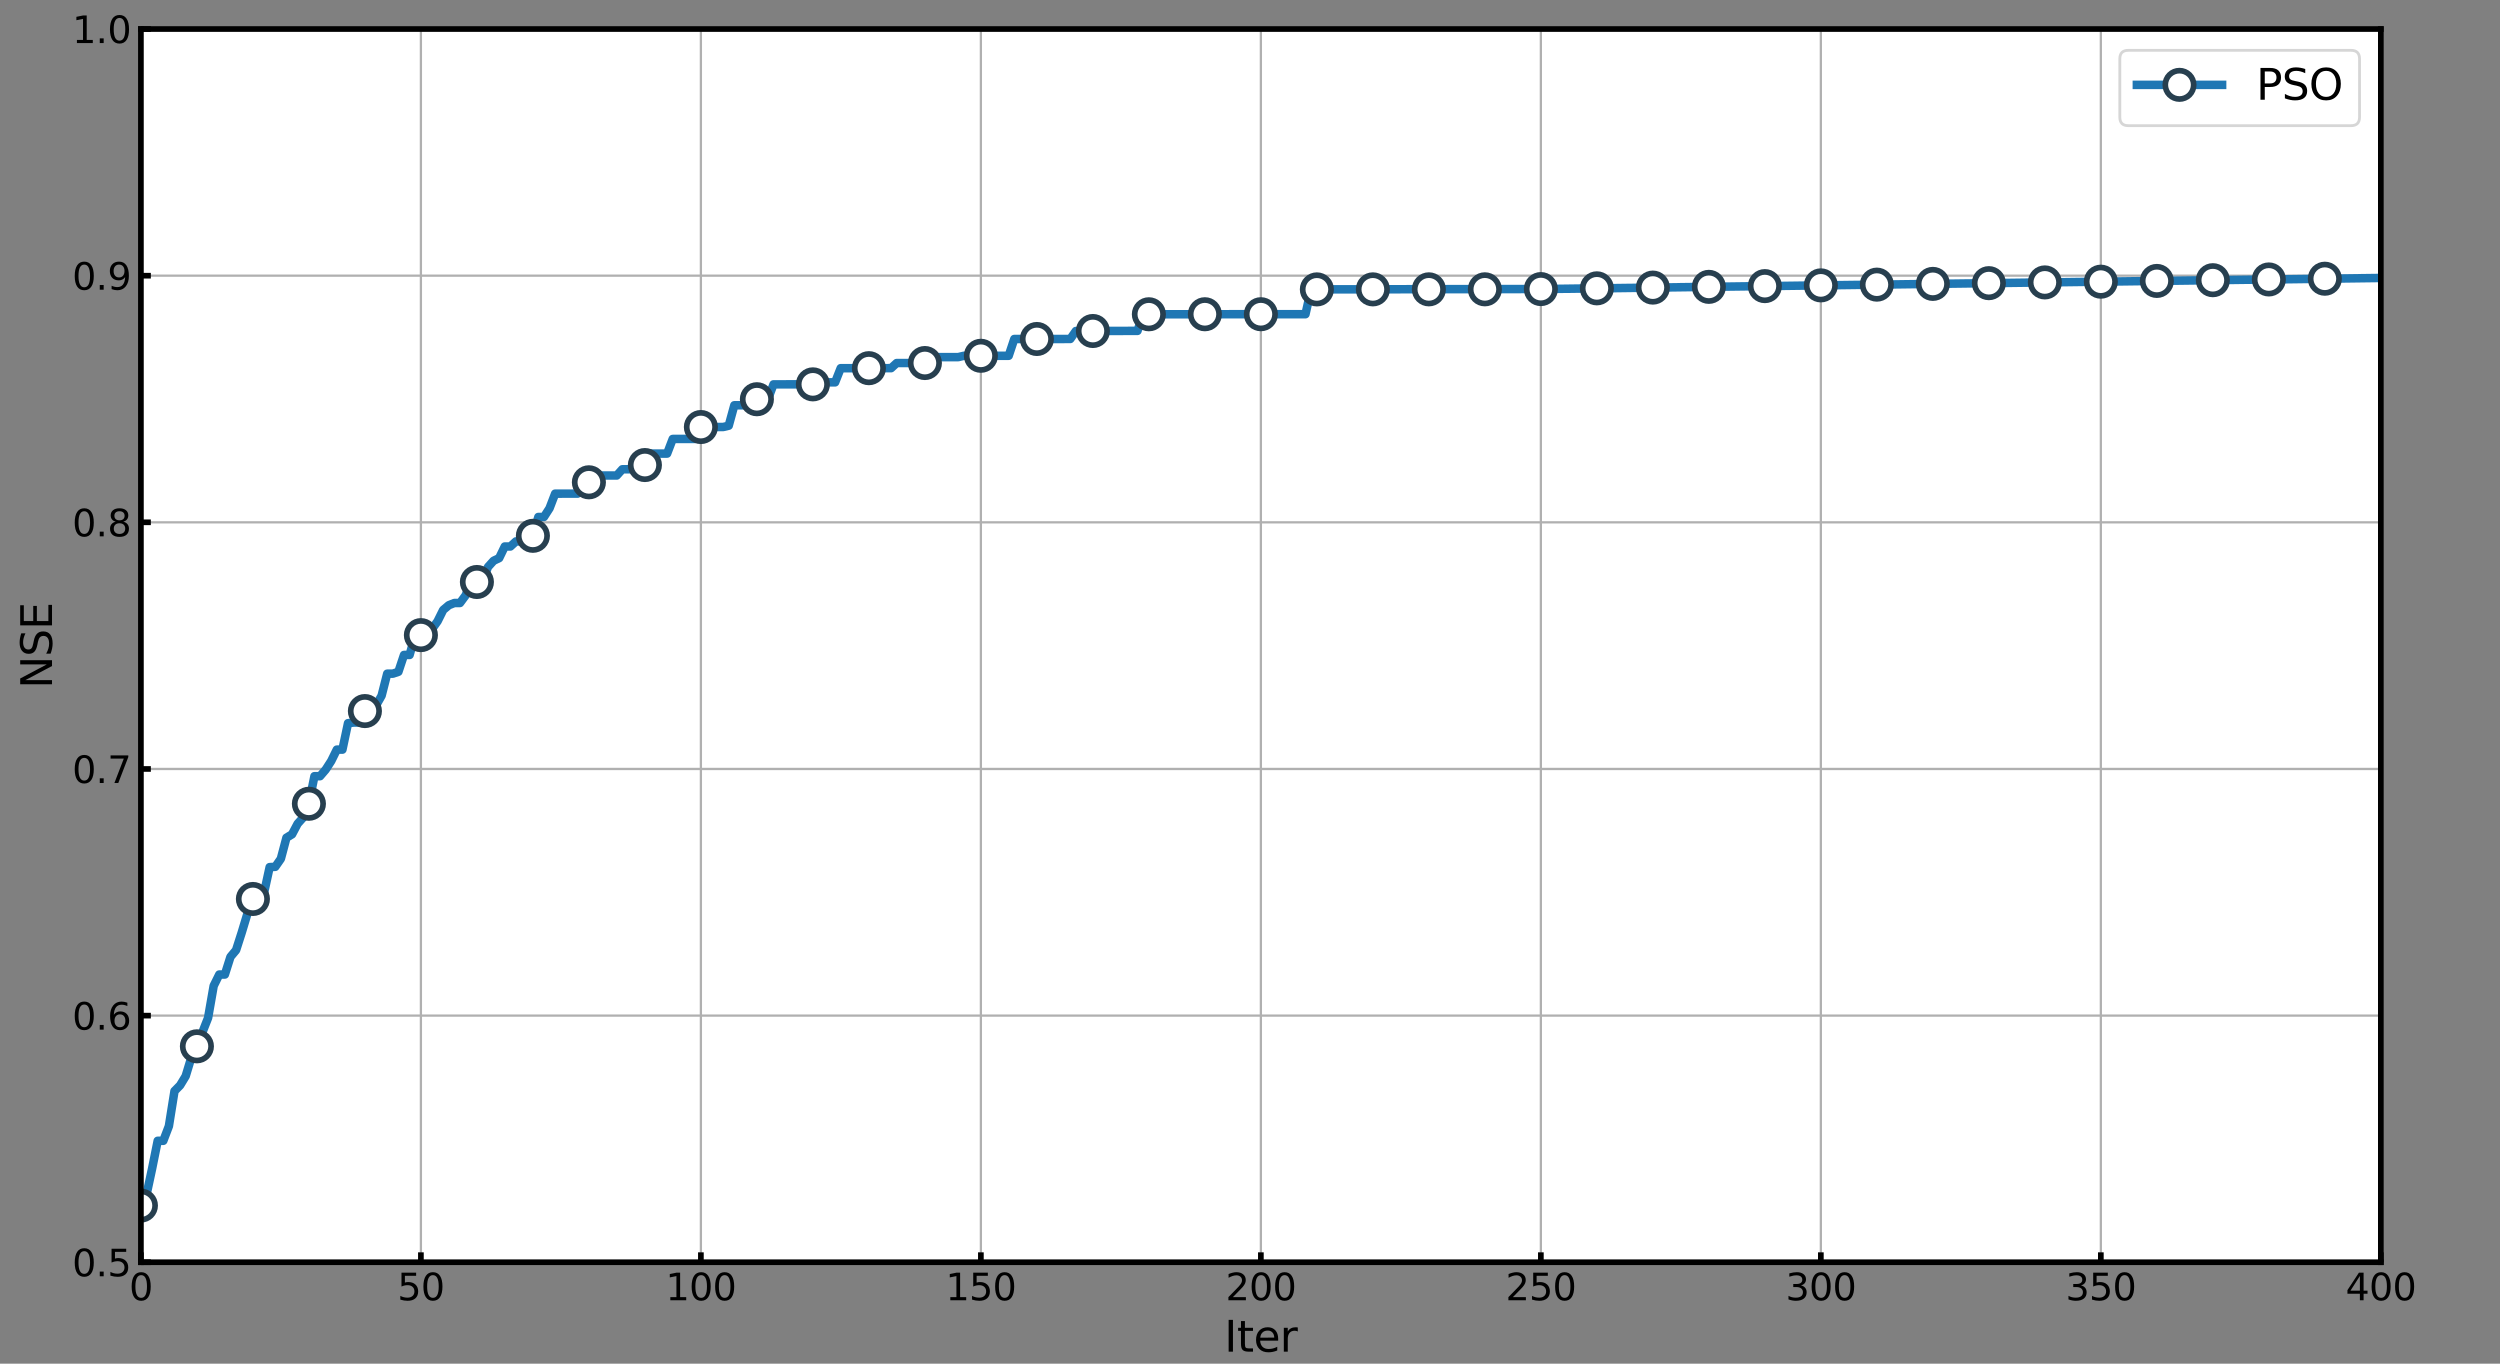 <?xml version="1.0" encoding="UTF-8" standalone="no"?>
<svg
   width="880pt"
   height="480pt"
   viewBox="0 0 880 480"
   version="1.1"
   id="svg481"
   sodipodi:docname="PSO.svg"
   inkscape:version="1.2.2 (732a01da63, 2022-12-09)"
   xmlns:inkscape="http://www.inkscape.org/namespaces/inkscape"
   xmlns:sodipodi="http://sodipodi.sourceforge.net/DTD/sodipodi-0.dtd"
   xmlns:xlink="http://www.w3.org/1999/xlink"
   xmlns="http://www.w3.org/2000/svg"
   xmlns:svg="http://www.w3.org/2000/svg"
   xmlns:rdf="http://www.w3.org/1999/02/22-rdf-syntax-ns#"
   xmlns:cc="http://creativecommons.org/ns#"
   xmlns:dc="http://purl.org/dc/elements/1.1/">
  <rect x="0" y="0" width="880" height="480" fill="#808080" stroke="none"/>
  <sodipodi:namedview
     id="namedview483"
     pagecolor="#ffffff"
     bordercolor="#000000"
     borderopacity="0.25"
     inkscape:showpageshadow="2"
     inkscape:pageopacity="0.0"
     inkscape:pagecheckerboard="0"
     inkscape:deskcolor="#d1d1d1"
     inkscape:document-units="pt"
     showgrid="false"
     inkscape:zoom="1.0055438"
     inkscape:cx="678.23999"
     inkscape:cy="375.91601"
     inkscape:window-width="2560"
     inkscape:window-height="1377"
     inkscape:window-x="-8"
     inkscape:window-y="-8"
     inkscape:window-maximized="1"
     inkscape:current-layer="svg481" />
  <defs
     id="defs6">
    <style
       type="text/css"
       id="style4">*{stroke-linejoin: round; stroke-linecap: butt}</style>
  </defs>
  <g
     id="axes_1"
     transform="translate(-77.57,-57.432)">
    <g
       id="patch_2">
      <path
         d="M 127.17,501.746 H 915.624 V 67.651 H 127.17 Z"
         style="fill:#ffffff"
         id="path11" />
    </g>
    <g
       id="matplotlib.axis_1">
      <g
         id="xtick_1">
        <g
           id="line2d_1">
          <path
             d="M 127.17,501.746 V 67.651"
             clip-path="url(#p073e4e198a)"
             style="fill:none;stroke:#b0b0b0;stroke-width:0.8;stroke-linecap:square"
             id="path14" />
        </g>
        <g
           id="line2d_2">
          <defs
             id="defs18">
            <path
               id="mbd55d92530"
               d="M 0,0 V -3.5"
               style="stroke:#000000;stroke-width:2" />
          </defs>
          <g
             id="g22">
            <use
               xlink:href="#mbd55d92530"
               x="127.17"
               y="501.746"
               style="stroke:#000000;stroke-width:2"
               id="use20" />
          </g>
        </g>
        <g
           id="text_1">
          <!-- 0 -->
          <g
             transform="matrix(0.13,0,0,-0.13,123.034,515.124)"
             id="g30">
            <defs
               id="defs26">
              <path
                 id="DejaVuSans-30"
                 d="m 2034,4250 q -487,0 -733,-480 -245,-479 -245,-1442 0,-959 245,-1439 246,-480 733,-480 491,0 736,480 246,480 246,1439 0,963 -246,1442 -245,480 -736,480 z m 0,500 q 785,0 1199,-621 414,-620 414,-1801 0,-1178 -414,-1799 -414,-620 -1199,-620 -784,0 -1198,620 -414,621 -414,1799 0,1181 414,1801 414,621 1198,621 z"
                 transform="scale(0.016)" />
            </defs>
            <use
               xlink:href="#DejaVuSans-30"
               id="use28" />
          </g>
        </g>
      </g>
      <g
         id="xtick_2">
        <g
           id="line2d_3">
          <path
             d="M 225.727,501.746 V 67.651"
             clip-path="url(#p073e4e198a)"
             style="fill:none;stroke:#b0b0b0;stroke-width:0.8;stroke-linecap:square"
             id="path34" />
        </g>
        <g
           id="line2d_4">
          <g
             id="g39">
            <use
               xlink:href="#mbd55d92530"
               x="225.727"
               y="501.746"
               style="stroke:#000000;stroke-width:2"
               id="use37" />
          </g>
        </g>
        <g
           id="text_2">
          <!-- 50 -->
          <g
             transform="matrix(0.13,0,0,-0.13,217.456,515.124)"
             id="g49">
            <defs
               id="defs43">
              <path
                 id="DejaVuSans-35"
                 d="M 691,4666 H 3169 V 4134 H 1269 V 2991 q 137,47 274,70 138,23 276,23 781,0 1237,-428 457,-428 457,-1159 Q 3513,744 3044,326 2575,-91 1722,-91 1428,-91 1123,-41 819,9 494,109 v 635 q 281,-153 581,-228 300,-75 634,-75 541,0 856,284 316,284 316,772 0,487 -316,771 -315,285 -856,285 -253,0 -505,-56 -251,-56 -513,-175 z"
                 transform="scale(0.016)" />
            </defs>
            <use
               xlink:href="#DejaVuSans-35"
               id="use45" />
            <use
               xlink:href="#DejaVuSans-30"
               x="63.623"
               id="use47" />
          </g>
        </g>
      </g>
      <g
         id="xtick_3">
        <g
           id="line2d_5">
          <path
             d="M 324.284,501.746 V 67.651"
             clip-path="url(#p073e4e198a)"
             style="fill:none;stroke:#b0b0b0;stroke-width:0.8;stroke-linecap:square"
             id="path53" />
        </g>
        <g
           id="line2d_6">
          <g
             id="g58">
            <use
               xlink:href="#mbd55d92530"
               x="324.284"
               y="501.746"
               style="stroke:#000000;stroke-width:2"
               id="use56" />
          </g>
        </g>
        <g
           id="text_3">
          <!-- 100 -->
          <g
             transform="matrix(0.13,0,0,-0.13,311.877,515.124)"
             id="g70">
            <defs
               id="defs62">
              <path
                 id="DejaVuSans-31"
                 d="M 794,531 H 1825 V 4091 L 703,3866 v 575 l 1116,225 h 631 V 531 H 3481 V 0 H 794 Z"
                 transform="scale(0.016)" />
            </defs>
            <use
               xlink:href="#DejaVuSans-31"
               id="use64" />
            <use
               xlink:href="#DejaVuSans-30"
               x="63.623"
               id="use66" />
            <use
               xlink:href="#DejaVuSans-30"
               x="127.246"
               id="use68" />
          </g>
        </g>
      </g>
      <g
         id="xtick_4">
        <g
           id="line2d_7">
          <path
             d="M 422.84,501.746 V 67.651"
             clip-path="url(#p073e4e198a)"
             style="fill:none;stroke:#b0b0b0;stroke-width:0.8;stroke-linecap:square"
             id="path74" />
        </g>
        <g
           id="line2d_8">
          <g
             id="g79">
            <use
               xlink:href="#mbd55d92530"
               x="422.84"
               y="501.746"
               style="stroke:#000000;stroke-width:2"
               id="use77" />
          </g>
        </g>
        <g
           id="text_4">
          <!-- 150 -->
          <g
             transform="matrix(0.13,0,0,-0.13,410.433,515.124)"
             id="g88">
            <use
               xlink:href="#DejaVuSans-31"
               id="use82" />
            <use
               xlink:href="#DejaVuSans-35"
               x="63.623"
               id="use84" />
            <use
               xlink:href="#DejaVuSans-30"
               x="127.246"
               id="use86" />
          </g>
        </g>
      </g>
      <g
         id="xtick_5">
        <g
           id="line2d_9">
          <path
             d="M 521.397,501.746 V 67.651"
             clip-path="url(#p073e4e198a)"
             style="fill:none;stroke:#b0b0b0;stroke-width:0.8;stroke-linecap:square"
             id="path92" />
        </g>
        <g
           id="line2d_10">
          <g
             id="g97">
            <use
               xlink:href="#mbd55d92530"
               x="521.397"
               y="501.746"
               style="stroke:#000000;stroke-width:2"
               id="use95" />
          </g>
        </g>
        <g
           id="text_5">
          <!-- 200 -->
          <g
             transform="matrix(0.13,0,0,-0.13,508.99,515.124)"
             id="g109">
            <defs
               id="defs101">
              <path
                 id="DejaVuSans-32"
                 d="M 1228,531 H 3431 V 0 H 469 v 531 q 359,372 979,998 621,627 780,809 303,340 423,576 121,236 121,464 0,372 -261,606 -261,235 -680,235 -297,0 -627,-103 -329,-103 -704,-313 v 638 q 381,153 712,231 332,78 607,78 725,0 1156,-363 431,-362 431,-968 0,-288 -108,-546 -107,-257 -392,-607 -78,-91 -497,-524 Q 1991,1309 1228,531 Z"
                 transform="scale(0.016)" />
            </defs>
            <use
               xlink:href="#DejaVuSans-32"
               id="use103" />
            <use
               xlink:href="#DejaVuSans-30"
               x="63.623"
               id="use105" />
            <use
               xlink:href="#DejaVuSans-30"
               x="127.246"
               id="use107" />
          </g>
        </g>
      </g>
      <g
         id="xtick_6">
        <g
           id="line2d_11">
          <path
             d="M 619.954,501.746 V 67.651"
             clip-path="url(#p073e4e198a)"
             style="fill:none;stroke:#b0b0b0;stroke-width:0.8;stroke-linecap:square"
             id="path113" />
        </g>
        <g
           id="line2d_12">
          <g
             id="g118">
            <use
               xlink:href="#mbd55d92530"
               x="619.954"
               y="501.746"
               style="stroke:#000000;stroke-width:2"
               id="use116" />
          </g>
        </g>
        <g
           id="text_6">
          <!-- 250 -->
          <g
             transform="matrix(0.13,0,0,-0.13,607.547,515.124)"
             id="g127">
            <use
               xlink:href="#DejaVuSans-32"
               id="use121" />
            <use
               xlink:href="#DejaVuSans-35"
               x="63.623"
               id="use123" />
            <use
               xlink:href="#DejaVuSans-30"
               x="127.246"
               id="use125" />
          </g>
        </g>
      </g>
      <g
         id="xtick_7">
        <g
           id="line2d_13">
          <path
             d="M 718.51,501.746 V 67.651"
             clip-path="url(#p073e4e198a)"
             style="fill:none;stroke:#b0b0b0;stroke-width:0.8;stroke-linecap:square"
             id="path131" />
        </g>
        <g
           id="line2d_14">
          <g
             id="g136">
            <use
               xlink:href="#mbd55d92530"
               x="718.51"
               y="501.746"
               style="stroke:#000000;stroke-width:2"
               id="use134" />
          </g>
        </g>
        <g
           id="text_7">
          <!-- 300 -->
          <g
             transform="matrix(0.13,0,0,-0.13,706.104,515.124)"
             id="g148">
            <defs
               id="defs140">
              <path
                 id="DejaVuSans-33"
                 d="m 2597,2516 q 453,-97 707,-404 255,-306 255,-756 0,-690 -475,-1069 -475,-378 -1350,-378 -293,0 -604,58 -311,58 -642,174 v 609 q 262,-153 574,-231 313,-78 654,-78 593,0 904,234 311,234 311,681 0,413 -289,645 -289,233 -804,233 h -544 v 519 h 569 q 465,0 712,186 247,186 247,536 0,359 -255,551 -254,193 -729,193 -260,0 -557,-57 -297,-56 -653,-174 v 562 q 360,100 674,150 314,50 592,50 719,0 1137,-327 419,-326 419,-882 0,-388 -222,-655 -222,-267 -631,-370 z"
                 transform="scale(0.016)" />
            </defs>
            <use
               xlink:href="#DejaVuSans-33"
               id="use142" />
            <use
               xlink:href="#DejaVuSans-30"
               x="63.623"
               id="use144" />
            <use
               xlink:href="#DejaVuSans-30"
               x="127.246"
               id="use146" />
          </g>
        </g>
      </g>
      <g
         id="xtick_8">
        <g
           id="line2d_15">
          <path
             d="M 817.067,501.746 V 67.651"
             clip-path="url(#p073e4e198a)"
             style="fill:none;stroke:#b0b0b0;stroke-width:0.8;stroke-linecap:square"
             id="path152" />
        </g>
        <g
           id="line2d_16">
          <g
             id="g157">
            <use
               xlink:href="#mbd55d92530"
               x="817.067"
               y="501.746"
               style="stroke:#000000;stroke-width:2"
               id="use155" />
          </g>
        </g>
        <g
           id="text_8">
          <!-- 350 -->
          <g
             transform="matrix(0.13,0,0,-0.13,804.66,515.124)"
             id="g166">
            <use
               xlink:href="#DejaVuSans-33"
               id="use160" />
            <use
               xlink:href="#DejaVuSans-35"
               x="63.623"
               id="use162" />
            <use
               xlink:href="#DejaVuSans-30"
               x="127.246"
               id="use164" />
          </g>
        </g>
      </g>
      <g
         id="xtick_9">
        <g
           id="line2d_17">
          <path
             d="M 915.624,501.746 V 67.651"
             clip-path="url(#p073e4e198a)"
             style="fill:none;stroke:#b0b0b0;stroke-width:0.8;stroke-linecap:square"
             id="path170" />
        </g>
        <g
           id="line2d_18">
          <g
             id="g175">
            <use
               xlink:href="#mbd55d92530"
               x="915.624"
               y="501.746"
               style="stroke:#000000;stroke-width:2"
               id="use173" />
          </g>
        </g>
        <g
           id="text_9">
          <!-- 400 -->
          <g
             transform="matrix(0.13,0,0,-0.13,903.217,515.124)"
             id="g187">
            <defs
               id="defs179">
              <path
                 id="DejaVuSans-34"
                 d="M 2419,4116 825,1625 h 1594 z m -166,550 h 794 V 1625 h 666 V 1100 H 3047 V 0 H 2419 V 1100 H 313 v 609 z"
                 transform="scale(0.016)" />
            </defs>
            <use
               xlink:href="#DejaVuSans-34"
               id="use181" />
            <use
               xlink:href="#DejaVuSans-30"
               x="63.623"
               id="use183" />
            <use
               xlink:href="#DejaVuSans-30"
               x="127.246"
               id="use185" />
          </g>
        </g>
      </g>
      <g
         id="text_10">
        <!-- Iter -->
        <g
           transform="matrix(0.15,0,0,-0.15,508.546,533.226)"
           id="g205">
          <defs
             id="defs195">
            <path
               id="DejaVuSans-49"
               d="m 628,4666 h 631 V 0 H 628 Z"
               transform="scale(0.016)" />
            <path
               id="DejaVuSans-74"
               d="M 1172,4494 V 3500 H 2356 V 3053 H 1172 V 1153 q 0,-428 117,-550 117,-122 477,-122 h 590 V 0 H 1766 Q 1100,0 847,248 594,497 594,1153 V 3053 H 172 v 447 h 422 v 994 z"
               transform="scale(0.016)" />
            <path
               id="DejaVuSans-65"
               d="M 3597,1894 V 1613 H 953 q 38,-594 358,-905 320,-311 892,-311 331,0 642,81 311,81 618,244 V 178 Q 3153,47 2828,-22 2503,-91 2169,-91 1331,-91 842,396 353,884 353,1716 q 0,859 464,1363 464,505 1252,505 706,0 1117,-455 411,-454 411,-1235 z m -575,169 q -6,471 -264,752 -258,282 -683,282 -481,0 -770,-272 -289,-272 -333,-766 z"
               transform="scale(0.016)" />
            <path
               id="DejaVuSans-72"
               d="m 2631,2963 q -97,56 -211,82 -114,27 -251,27 -488,0 -749,-317 -261,-317 -261,-911 V 0 H 581 v 3500 h 578 v -544 q 182,319 472,473 291,155 707,155 59,0 131,-8 72,-7 159,-23 z"
               transform="scale(0.016)" />
          </defs>
          <use
             xlink:href="#DejaVuSans-49"
             id="use197" />
          <use
             xlink:href="#DejaVuSans-74"
             x="29.492"
             id="use199" />
          <use
             xlink:href="#DejaVuSans-65"
             x="68.701"
             id="use201" />
          <use
             xlink:href="#DejaVuSans-72"
             x="130.225"
             id="use203" />
        </g>
      </g>
    </g>
    <g
       id="matplotlib.axis_2">
      <g
         id="ytick_1">
        <g
           id="line2d_19">
          <path
             d="M 127.17,501.746 H 915.624"
             clip-path="url(#p073e4e198a)"
             style="fill:none;stroke:#b0b0b0;stroke-width:0.8;stroke-linecap:square"
             id="path209" />
        </g>
        <g
           id="line2d_20">
          <defs
             id="defs213">
            <path
               id="m480892c767"
               d="M 0,0 H 3.5"
               style="stroke:#000000;stroke-width:2" />
          </defs>
          <g
             id="g217">
            <use
               xlink:href="#m480892c767"
               x="127.17"
               y="501.746"
               style="stroke:#000000;stroke-width:2"
               id="use215" />
          </g>
        </g>
        <g
           id="text_11">
          <!-- 0.5 -->
          <g
             transform="matrix(0.13,0,0,-0.13,102.996,506.685)"
             id="g229">
            <defs
               id="defs221">
              <path
                 id="DejaVuSans-2e"
                 d="m 684,794 h 660 V 0 H 684 Z"
                 transform="scale(0.016)" />
            </defs>
            <use
               xlink:href="#DejaVuSans-30"
               id="use223" />
            <use
               xlink:href="#DejaVuSans-2e"
               x="63.623"
               id="use225" />
            <use
               xlink:href="#DejaVuSans-35"
               x="95.41"
               id="use227" />
          </g>
        </g>
      </g>
      <g
         id="ytick_2">
        <g
           id="line2d_21">
          <path
             d="M 127.17,414.927 H 915.624"
             clip-path="url(#p073e4e198a)"
             style="fill:none;stroke:#b0b0b0;stroke-width:0.8;stroke-linecap:square"
             id="path233" />
        </g>
        <g
           id="line2d_22">
          <g
             id="g238">
            <use
               xlink:href="#m480892c767"
               x="127.17"
               y="414.927"
               style="stroke:#000000;stroke-width:2"
               id="use236" />
          </g>
        </g>
        <g
           id="text_12">
          <!-- 0.6 -->
          <g
             transform="matrix(0.13,0,0,-0.13,102.996,419.866)"
             id="g250">
            <defs
               id="defs242">
              <path
                 id="DejaVuSans-36"
                 d="m 2113,2584 q -425,0 -674,-291 -248,-290 -248,-796 0,-503 248,-796 249,-292 674,-292 425,0 673,292 248,293 248,796 0,506 -248,796 -248,291 -673,291 z m 1253,1979 v -575 q -238,112 -480,171 -242,60 -480,60 -625,0 -955,-422 -329,-422 -376,-1275 184,272 462,417 279,145 613,145 703,0 1111,-427 408,-426 408,-1160 0,-719 -425,-1154 -425,-434 -1131,-434 -810,0 -1238,620 -428,621 -428,1799 0,1106 525,1764 525,658 1409,658 238,0 480,-47 242,-47 505,-140 z"
                 transform="scale(0.016)" />
            </defs>
            <use
               xlink:href="#DejaVuSans-30"
               id="use244" />
            <use
               xlink:href="#DejaVuSans-2e"
               x="63.623"
               id="use246" />
            <use
               xlink:href="#DejaVuSans-36"
               x="95.41"
               id="use248" />
          </g>
        </g>
      </g>
      <g
         id="ytick_3">
        <g
           id="line2d_23">
          <path
             d="M 127.17,328.108 H 915.624"
             clip-path="url(#p073e4e198a)"
             style="fill:none;stroke:#b0b0b0;stroke-width:0.8;stroke-linecap:square"
             id="path254" />
        </g>
        <g
           id="line2d_24">
          <g
             id="g259">
            <use
               xlink:href="#m480892c767"
               x="127.17"
               y="328.108"
               style="stroke:#000000;stroke-width:2"
               id="use257" />
          </g>
        </g>
        <g
           id="text_13">
          <!-- 0.7 -->
          <g
             transform="matrix(0.13,0,0,-0.13,102.996,333.047)"
             id="g271">
            <defs
               id="defs263">
              <path
                 id="DejaVuSans-37"
                 d="M 525,4666 H 3525 V 4397 L 1831,0 H 1172 L 2766,4134 H 525 Z"
                 transform="scale(0.016)" />
            </defs>
            <use
               xlink:href="#DejaVuSans-30"
               id="use265" />
            <use
               xlink:href="#DejaVuSans-2e"
               x="63.623"
               id="use267" />
            <use
               xlink:href="#DejaVuSans-37"
               x="95.41"
               id="use269" />
          </g>
        </g>
      </g>
      <g
         id="ytick_4">
        <g
           id="line2d_25">
          <path
             d="M 127.17,241.289 H 915.624"
             clip-path="url(#p073e4e198a)"
             style="fill:none;stroke:#b0b0b0;stroke-width:0.8;stroke-linecap:square"
             id="path275" />
        </g>
        <g
           id="line2d_26">
          <g
             id="g280">
            <use
               xlink:href="#m480892c767"
               x="127.17"
               y="241.289"
               style="stroke:#000000;stroke-width:2"
               id="use278" />
          </g>
        </g>
        <g
           id="text_14">
          <!-- 0.8 -->
          <g
             transform="matrix(0.13,0,0,-0.13,102.996,246.228)"
             id="g292">
            <defs
               id="defs284">
              <path
                 id="DejaVuSans-38"
                 d="m 2034,2216 q -450,0 -708,-241 -257,-241 -257,-662 0,-422 257,-663 258,-241 708,-241 450,0 709,242 260,243 260,662 0,421 -258,662 -257,241 -711,241 z m -631,268 q -406,100 -633,378 -226,279 -226,679 0,559 398,884 399,325 1092,325 697,0 1094,-325 397,-325 397,-884 0,-400 -227,-679 -226,-278 -629,-378 456,-106 710,-416 255,-309 255,-755 Q 3634,634 3220,271 2806,-91 2034,-91 1263,-91 848,271 434,634 434,1313 q 0,446 256,755 257,310 713,416 z m -231,997 q 0,-362 226,-565 227,-203 636,-203 407,0 636,203 230,203 230,565 0,363 -230,566 -229,203 -636,203 -409,0 -636,-203 -226,-203 -226,-566 z"
                 transform="scale(0.016)" />
            </defs>
            <use
               xlink:href="#DejaVuSans-30"
               id="use286" />
            <use
               xlink:href="#DejaVuSans-2e"
               x="63.623"
               id="use288" />
            <use
               xlink:href="#DejaVuSans-38"
               x="95.41"
               id="use290" />
          </g>
        </g>
      </g>
      <g
         id="ytick_5">
        <g
           id="line2d_27">
          <path
             d="M 127.17,154.47 H 915.624"
             clip-path="url(#p073e4e198a)"
             style="fill:none;stroke:#b0b0b0;stroke-width:0.8;stroke-linecap:square"
             id="path296" />
        </g>
        <g
           id="line2d_28">
          <g
             id="g301">
            <use
               xlink:href="#m480892c767"
               x="127.17"
               y="154.47"
               style="stroke:#000000;stroke-width:2"
               id="use299" />
          </g>
        </g>
        <g
           id="text_15">
          <!-- 0.9 -->
          <g
             transform="matrix(0.13,0,0,-0.13,102.996,159.409)"
             id="g313">
            <defs
               id="defs305">
              <path
                 id="DejaVuSans-39"
                 d="m 703,97 v 575 q 238,-113 481,-172 244,-59 479,-59 625,0 954,420 330,420 377,1277 -181,-269 -460,-413 -278,-144 -615,-144 -700,0 -1108,423 -408,424 -408,1159 0,718 425,1152 425,435 1131,435 810,0 1236,-621 427,-620 427,-1801 Q 3622,1225 3098,567 2575,-91 1691,-91 1453,-91 1209,-44 966,3 703,97 Z m 1256,1978 q 425,0 673,290 249,291 249,798 0,503 -249,795 -248,292 -673,292 -425,0 -673,-292 -248,-292 -248,-795 0,-507 248,-798 248,-290 673,-290 z"
                 transform="scale(0.016)" />
            </defs>
            <use
               xlink:href="#DejaVuSans-30"
               id="use307" />
            <use
               xlink:href="#DejaVuSans-2e"
               x="63.623"
               id="use309" />
            <use
               xlink:href="#DejaVuSans-39"
               x="95.41"
               id="use311" />
          </g>
        </g>
      </g>
      <g
         id="ytick_6">
        <g
           id="line2d_29">
          <path
             d="M 127.17,67.651 H 915.624"
             clip-path="url(#p073e4e198a)"
             style="fill:none;stroke:#b0b0b0;stroke-width:0.8;stroke-linecap:square"
             id="path317" />
        </g>
        <g
           id="line2d_30">
          <g
             id="g322">
            <use
               xlink:href="#m480892c767"
               x="127.17"
               y="67.651"
               style="stroke:#000000;stroke-width:2"
               id="use320" />
          </g>
        </g>
        <g
           id="text_16">
          <!-- 1.0 -->
          <g
             transform="matrix(0.13,0,0,-0.13,102.996,72.59)"
             id="g331">
            <use
               xlink:href="#DejaVuSans-31"
               id="use325" />
            <use
               xlink:href="#DejaVuSans-2e"
               x="63.623"
               id="use327" />
            <use
               xlink:href="#DejaVuSans-30"
               x="95.41"
               id="use329" />
          </g>
        </g>
      </g>
      <g
         id="text_17">
        <!-- NSE -->
        <g
           transform="matrix(0,-0.15,-0.15,0,95.876,299.81)"
           id="g346">
          <defs
             id="defs338">
            <path
               id="DejaVuSans-4e"
               d="m 628,4666 h 850 L 3547,763 v 3903 h 612 V 0 H 3309 L 1241,3903 V 0 H 628 Z"
               transform="scale(0.016)" />
            <path
               id="DejaVuSans-53"
               d="m 3425,4513 v -616 q -359,172 -678,256 -319,85 -616,85 -515,0 -795,-200 -280,-200 -280,-569 0,-310 186,-468 186,-157 705,-254 l 381,-78 q 706,-135 1042,-474 336,-339 336,-907 0,-679 -455,-1029 -454,-350 -1332,-350 -331,0 -705,75 -373,75 -773,222 v 650 q 384,-215 753,-325 369,-109 725,-109 540,0 834,212 294,213 294,607 0,343 -211,537 -211,194 -692,291 l -385,75 q -706,140 -1022,440 -315,300 -315,835 0,619 436,975 436,356 1201,356 329,0 669,-60 341,-59 697,-177 z"
               transform="scale(0.016)" />
            <path
               id="DejaVuSans-45"
               d="M 628,4666 H 3578 V 4134 H 1259 V 2753 H 3481 V 2222 H 1259 V 531 H 3634 V 0 H 628 Z"
               transform="scale(0.016)" />
          </defs>
          <use
             xlink:href="#DejaVuSans-4e"
             id="use340" />
          <use
             xlink:href="#DejaVuSans-53"
             x="74.805"
             id="use342" />
          <use
             xlink:href="#DejaVuSans-45"
             x="138.281"
             id="use344" />
        </g>
      </g>
    </g>
    <g
       id="line2d_31">
      <path
         d="m 127.17,481.792 1.971,-3.814 1.971,-9.193 1.971,-9.792 1.971,-8.6e-4 1.971,-5.163 1.971,-12.347 1.971,-2.004 1.971,-3.256 1.971,-6.495 1.971,-3.991 3.942,-10.004 1.971,-11.285 1.971,-3.982 1.971,-8.7e-4 1.971,-6.222 1.971,-2.354 1.971,-6.137 1.971,-6.529 1.971,-5.353 1.971,-8.6e-4 1.971,-2.183 1.971,-9.027 1.971,-0.102 1.971,-2.832 1.971,-7.415 1.971,-1.196 1.971,-3.728 1.971,-2.206 1.971,-4.822 1.971,-9.704 1.971,-8.7e-4 1.971,-2.293 1.971,-3.054 1.971,-4.004 1.971,-8.6e-4 1.971,-9.306 1.971,-0.217 1.971,-8.7e-4 1.971,-4.049 1.971,-0.323 1.971,-1.619 1.971,-3.48 1.971,-7.733 1.971,-8.7e-4 1.971,-0.668 1.971,-5.925 1.971,-8.6e-4 1.971,-6.984 3.942,-0.002 1.971,-2.114 1.971,-2.772 1.971,-3.963 1.971,-1.667 1.971,-0.79 1.971,-8.7e-4 1.971,-2.656 1.971,-4.734 3.942,-0.002 1.971,-5.281 1.971,-2.177 1.971,-0.954 1.971,-4.077 1.971,-8.7e-4 1.971,-1.799 1.971,-8.6e-4 1.971,-0.775 1.971,-1.189 1.971,-6.629 1.971,-8.7e-4 1.971,-3.066 1.971,-5.144 7.885,-0.003 1.971,-3.994 3.942,-0.002 1.971,-2.385 5.913,-0.003 1.971,-2.191 3.942,-0.002 1.971,-1.492 1.971,-8.7e-4 1.971,-4.029 5.913,-0.003 1.971,-5.144 7.885,-0.003 1.971,-4.202 7.885,-0.003 1.971,-0.466 1.971,-7.185 5.913,-0.003 1.971,-2.128 3.942,-0.002 1.971,-5.227 15.769,-0.007 1.971,-0.704 3.942,-0.002 1.971,-4.985 17.74,-0.008 1.971,-1.803 9.856,-0.004 1.971,-1.283 1.971,-0.799 7.885,-0.003 1.971,-0.462 15.769,-0.007 1.971,-5.906 19.711,-0.009 1.971,-2.803 21.682,-0.045 1.971,-5.846 57.163,-0.025 1.971,-8.733 82.788,-0.137 291.728,-3.855 v 0"
         clip-path="url(#p073e4e198a)"
         style="fill:none;stroke:#1f77b4;stroke-width:3;stroke-linecap:square"
         id="path350" />
      <defs
         id="defs353">
        <path
           id="m2cc3a12846"
           d="M 0,5 C 1.326,5 2.598,4.473 3.536,3.536 4.473,2.598 5,1.326 5,0 5,-1.326 4.473,-2.598 3.536,-3.536 2.598,-4.473 1.326,-5 0,-5 -1.326,-5 -2.598,-4.473 -3.536,-3.536 -4.473,-2.598 -5,-1.326 -5,0 -5,1.326 -4.473,2.598 -3.536,3.536 -2.598,4.473 -1.326,5 0,5 Z"
           style="stroke:#273f4f;stroke-width:2" />
      </defs>
      <g
         clip-path="url(#p073e4e198a)"
         id="g435">
        <use
           xlink:href="#m2cc3a12846"
           x="127.17"
           y="481.792"
           style="fill:#ffffff;stroke:#273f4f;stroke-width:2"
           id="use355" />
        <use
           xlink:href="#m2cc3a12846"
           x="146.881"
           y="425.737"
           style="fill:#ffffff;stroke:#273f4f;stroke-width:2"
           id="use357" />
        <use
           xlink:href="#m2cc3a12846"
           x="166.593"
           y="373.87"
           style="fill:#ffffff;stroke:#273f4f;stroke-width:2"
           id="use359" />
        <use
           xlink:href="#m2cc3a12846"
           x="186.304"
           y="340.358"
           style="fill:#ffffff;stroke:#273f4f;stroke-width:2"
           id="use361" />
        <use
           xlink:href="#m2cc3a12846"
           x="206.015"
           y="307.728"
           style="fill:#ffffff;stroke:#273f4f;stroke-width:2"
           id="use363" />
        <use
           xlink:href="#m2cc3a12846"
           x="225.727"
           y="280.994"
           style="fill:#ffffff;stroke:#273f4f;stroke-width:2"
           id="use365" />
        <use
           xlink:href="#m2cc3a12846"
           x="245.438"
           y="262.294"
           style="fill:#ffffff;stroke:#273f4f;stroke-width:2"
           id="use367" />
        <use
           xlink:href="#m2cc3a12846"
           x="265.149"
           y="246.039"
           style="fill:#ffffff;stroke:#273f4f;stroke-width:2"
           id="use369" />
        <use
           xlink:href="#m2cc3a12846"
           x="284.861"
           y="227.201"
           style="fill:#ffffff;stroke:#273f4f;stroke-width:2"
           id="use371" />
        <use
           xlink:href="#m2cc3a12846"
           x="304.572"
           y="221.127"
           style="fill:#ffffff;stroke:#273f4f;stroke-width:2"
           id="use373" />
        <use
           xlink:href="#m2cc3a12846"
           x="324.284"
           y="207.746"
           style="fill:#ffffff;stroke:#273f4f;stroke-width:2"
           id="use375" />
        <use
           xlink:href="#m2cc3a12846"
           x="343.995"
           y="197.961"
           style="fill:#ffffff;stroke:#273f4f;stroke-width:2"
           id="use377" />
        <use
           xlink:href="#m2cc3a12846"
           x="363.706"
           y="192.727"
           style="fill:#ffffff;stroke:#273f4f;stroke-width:2"
           id="use379" />
        <use
           xlink:href="#m2cc3a12846"
           x="383.418"
           y="187.03"
           style="fill:#ffffff;stroke:#273f4f;stroke-width:2"
           id="use381" />
        <use
           xlink:href="#m2cc3a12846"
           x="403.129"
           y="185.22"
           style="fill:#ffffff;stroke:#273f4f;stroke-width:2"
           id="use383" />
        <use
           xlink:href="#m2cc3a12846"
           x="422.84"
           y="182.669"
           style="fill:#ffffff;stroke:#273f4f;stroke-width:2"
           id="use385" />
        <use
           xlink:href="#m2cc3a12846"
           x="442.552"
           y="176.756"
           style="fill:#ffffff;stroke:#273f4f;stroke-width:2"
           id="use387" />
        <use
           xlink:href="#m2cc3a12846"
           x="462.263"
           y="173.945"
           style="fill:#ffffff;stroke:#273f4f;stroke-width:2"
           id="use389" />
        <use
           xlink:href="#m2cc3a12846"
           x="481.974"
           y="168.056"
           style="fill:#ffffff;stroke:#273f4f;stroke-width:2"
           id="use391" />
        <use
           xlink:href="#m2cc3a12846"
           x="501.686"
           y="168.047"
           style="fill:#ffffff;stroke:#273f4f;stroke-width:2"
           id="use393" />
        <use
           xlink:href="#m2cc3a12846"
           x="521.397"
           y="168.038"
           style="fill:#ffffff;stroke:#273f4f;stroke-width:2"
           id="use395" />
        <use
           xlink:href="#m2cc3a12846"
           x="541.108"
           y="159.298"
           style="fill:#ffffff;stroke:#273f4f;stroke-width:2"
           id="use397" />
        <use
           xlink:href="#m2cc3a12846"
           x="560.82"
           y="159.289"
           style="fill:#ffffff;stroke:#273f4f;stroke-width:2"
           id="use399" />
        <use
           xlink:href="#m2cc3a12846"
           x="580.531"
           y="159.28"
           style="fill:#ffffff;stroke:#273f4f;stroke-width:2"
           id="use401" />
        <use
           xlink:href="#m2cc3a12846"
           x="600.242"
           y="159.272"
           style="fill:#ffffff;stroke:#273f4f;stroke-width:2"
           id="use403" />
        <use
           xlink:href="#m2cc3a12846"
           x="619.954"
           y="159.187"
           style="fill:#ffffff;stroke:#273f4f;stroke-width:2"
           id="use405" />
        <use
           xlink:href="#m2cc3a12846"
           x="639.665"
           y="158.927"
           style="fill:#ffffff;stroke:#273f4f;stroke-width:2"
           id="use407" />
        <use
           xlink:href="#m2cc3a12846"
           x="659.376"
           y="158.666"
           style="fill:#ffffff;stroke:#273f4f;stroke-width:2"
           id="use409" />
        <use
           xlink:href="#m2cc3a12846"
           x="679.088"
           y="158.406"
           style="fill:#ffffff;stroke:#273f4f;stroke-width:2"
           id="use411" />
        <use
           xlink:href="#m2cc3a12846"
           x="698.799"
           y="158.146"
           style="fill:#ffffff;stroke:#273f4f;stroke-width:2"
           id="use413" />
        <use
           xlink:href="#m2cc3a12846"
           x="718.51"
           y="157.885"
           style="fill:#ffffff;stroke:#273f4f;stroke-width:2"
           id="use415" />
        <use
           xlink:href="#m2cc3a12846"
           x="738.222"
           y="157.625"
           style="fill:#ffffff;stroke:#273f4f;stroke-width:2"
           id="use417" />
        <use
           xlink:href="#m2cc3a12846"
           x="757.933"
           y="157.364"
           style="fill:#ffffff;stroke:#273f4f;stroke-width:2"
           id="use419" />
        <use
           xlink:href="#m2cc3a12846"
           x="777.645"
           y="157.104"
           style="fill:#ffffff;stroke:#273f4f;stroke-width:2"
           id="use421" />
        <use
           xlink:href="#m2cc3a12846"
           x="797.356"
           y="156.843"
           style="fill:#ffffff;stroke:#273f4f;stroke-width:2"
           id="use423" />
        <use
           xlink:href="#m2cc3a12846"
           x="817.067"
           y="156.583"
           style="fill:#ffffff;stroke:#273f4f;stroke-width:2"
           id="use425" />
        <use
           xlink:href="#m2cc3a12846"
           x="836.779"
           y="156.322"
           style="fill:#ffffff;stroke:#273f4f;stroke-width:2"
           id="use427" />
        <use
           xlink:href="#m2cc3a12846"
           x="856.49"
           y="156.062"
           style="fill:#ffffff;stroke:#273f4f;stroke-width:2"
           id="use429" />
        <use
           xlink:href="#m2cc3a12846"
           x="876.201"
           y="155.801"
           style="fill:#ffffff;stroke:#273f4f;stroke-width:2"
           id="use431" />
        <use
           xlink:href="#m2cc3a12846"
           x="895.913"
           y="155.541"
           style="fill:#ffffff;stroke:#273f4f;stroke-width:2"
           id="use433" />
      </g>
    </g>
    <g
       id="patch_3">
      <path
         d="M 127.17,501.746 V 67.651"
         style="fill:none;stroke:#000000;stroke-width:2;stroke-linecap:square;stroke-linejoin:miter"
         id="path438" />
    </g>
    <g
       id="patch_4">
      <path
         d="M 915.624,501.746 V 67.651"
         style="fill:none;stroke:#000000;stroke-width:2;stroke-linecap:square;stroke-linejoin:miter"
         id="path441" />
    </g>
    <g
       id="patch_5">
      <path
         d="M 127.17,501.746 H 915.624"
         style="fill:none;stroke:#000000;stroke-width:2;stroke-linecap:square;stroke-linejoin:miter"
         id="path444" />
    </g>
    <g
       id="patch_6">
      <path
         d="M 127.17,67.651 H 915.624"
         style="fill:none;stroke:#000000;stroke-width:2;stroke-linecap:square;stroke-linejoin:miter"
         id="path447" />
    </g>
    <g
       id="legend_1">
      <g
         id="patch_7">
        <path
           d="m 826.749,101.668 h 78.375 q 3,0 3,-3 V 78.151 q 0,-3 -3,-3 h -78.375 q -3,0 -3,3 v 20.517 q 0,3 3,3 z"
           style="opacity:0.8;fill:#ffffff;stroke:#cccccc;stroke-linejoin:miter"
           id="path450" />
      </g>
      <g
         id="line2d_32">
        <path
           d="m 829.749,87.299 h 15 15"
           style="fill:none;stroke:#1f77b4;stroke-width:3;stroke-linecap:square"
           id="path453" />
        <g
           id="g457">
          <use
             xlink:href="#m2cc3a12846"
             x="844.749"
             y="87.299"
             style="fill:#ffffff;stroke:#273f4f;stroke-width:2"
             id="use455" />
        </g>
      </g>
      <g
         id="text_18">
        <!-- PSO -->
        <g
           transform="matrix(0.15,0,0,-0.15,871.749,92.549)"
           id="g470">
          <defs
             id="defs462">
            <path
               id="DejaVuSans-50"
               d="M 1259,4147 V 2394 h 794 q 441,0 681,228 241,228 241,650 0,419 -241,647 -240,228 -681,228 z m -631,519 h 1425 q 785,0 1186,-355 402,-355 402,-1039 0,-691 -402,-1044 -401,-353 -1186,-353 H 1259 V 0 H 628 Z"
               transform="scale(0.016)" />
            <path
               id="DejaVuSans-4f"
               d="m 2522,4238 q -688,0 -1093,-513 -404,-512 -404,-1397 0,-881 404,-1394 405,-512 1093,-512 687,0 1089,512 402,513 402,1394 0,885 -402,1397 -402,513 -1089,513 z m 0,512 q 981,0 1568,-658 588,-658 588,-1764 0,-1103 -588,-1761 -587,-658 -1568,-658 -984,0 -1574,656 -589,657 -589,1763 0,1106 589,1764 590,658 1574,658 z"
               transform="scale(0.016)" />
          </defs>
          <use
             xlink:href="#DejaVuSans-50"
             id="use464" />
          <use
             xlink:href="#DejaVuSans-53"
             x="60.303"
             id="use466" />
          <use
             xlink:href="#DejaVuSans-4f"
             x="123.779"
             id="use468" />
        </g>
      </g>
    </g>
  </g>
  <defs
     id="defs479">
    <clipPath
       id="p073e4e198a">
      <rect
         x="127.17"
         y="67.651"
         width="788.454"
         height="434.095"
         id="rect476" />
    </clipPath>
  </defs>
</svg>
